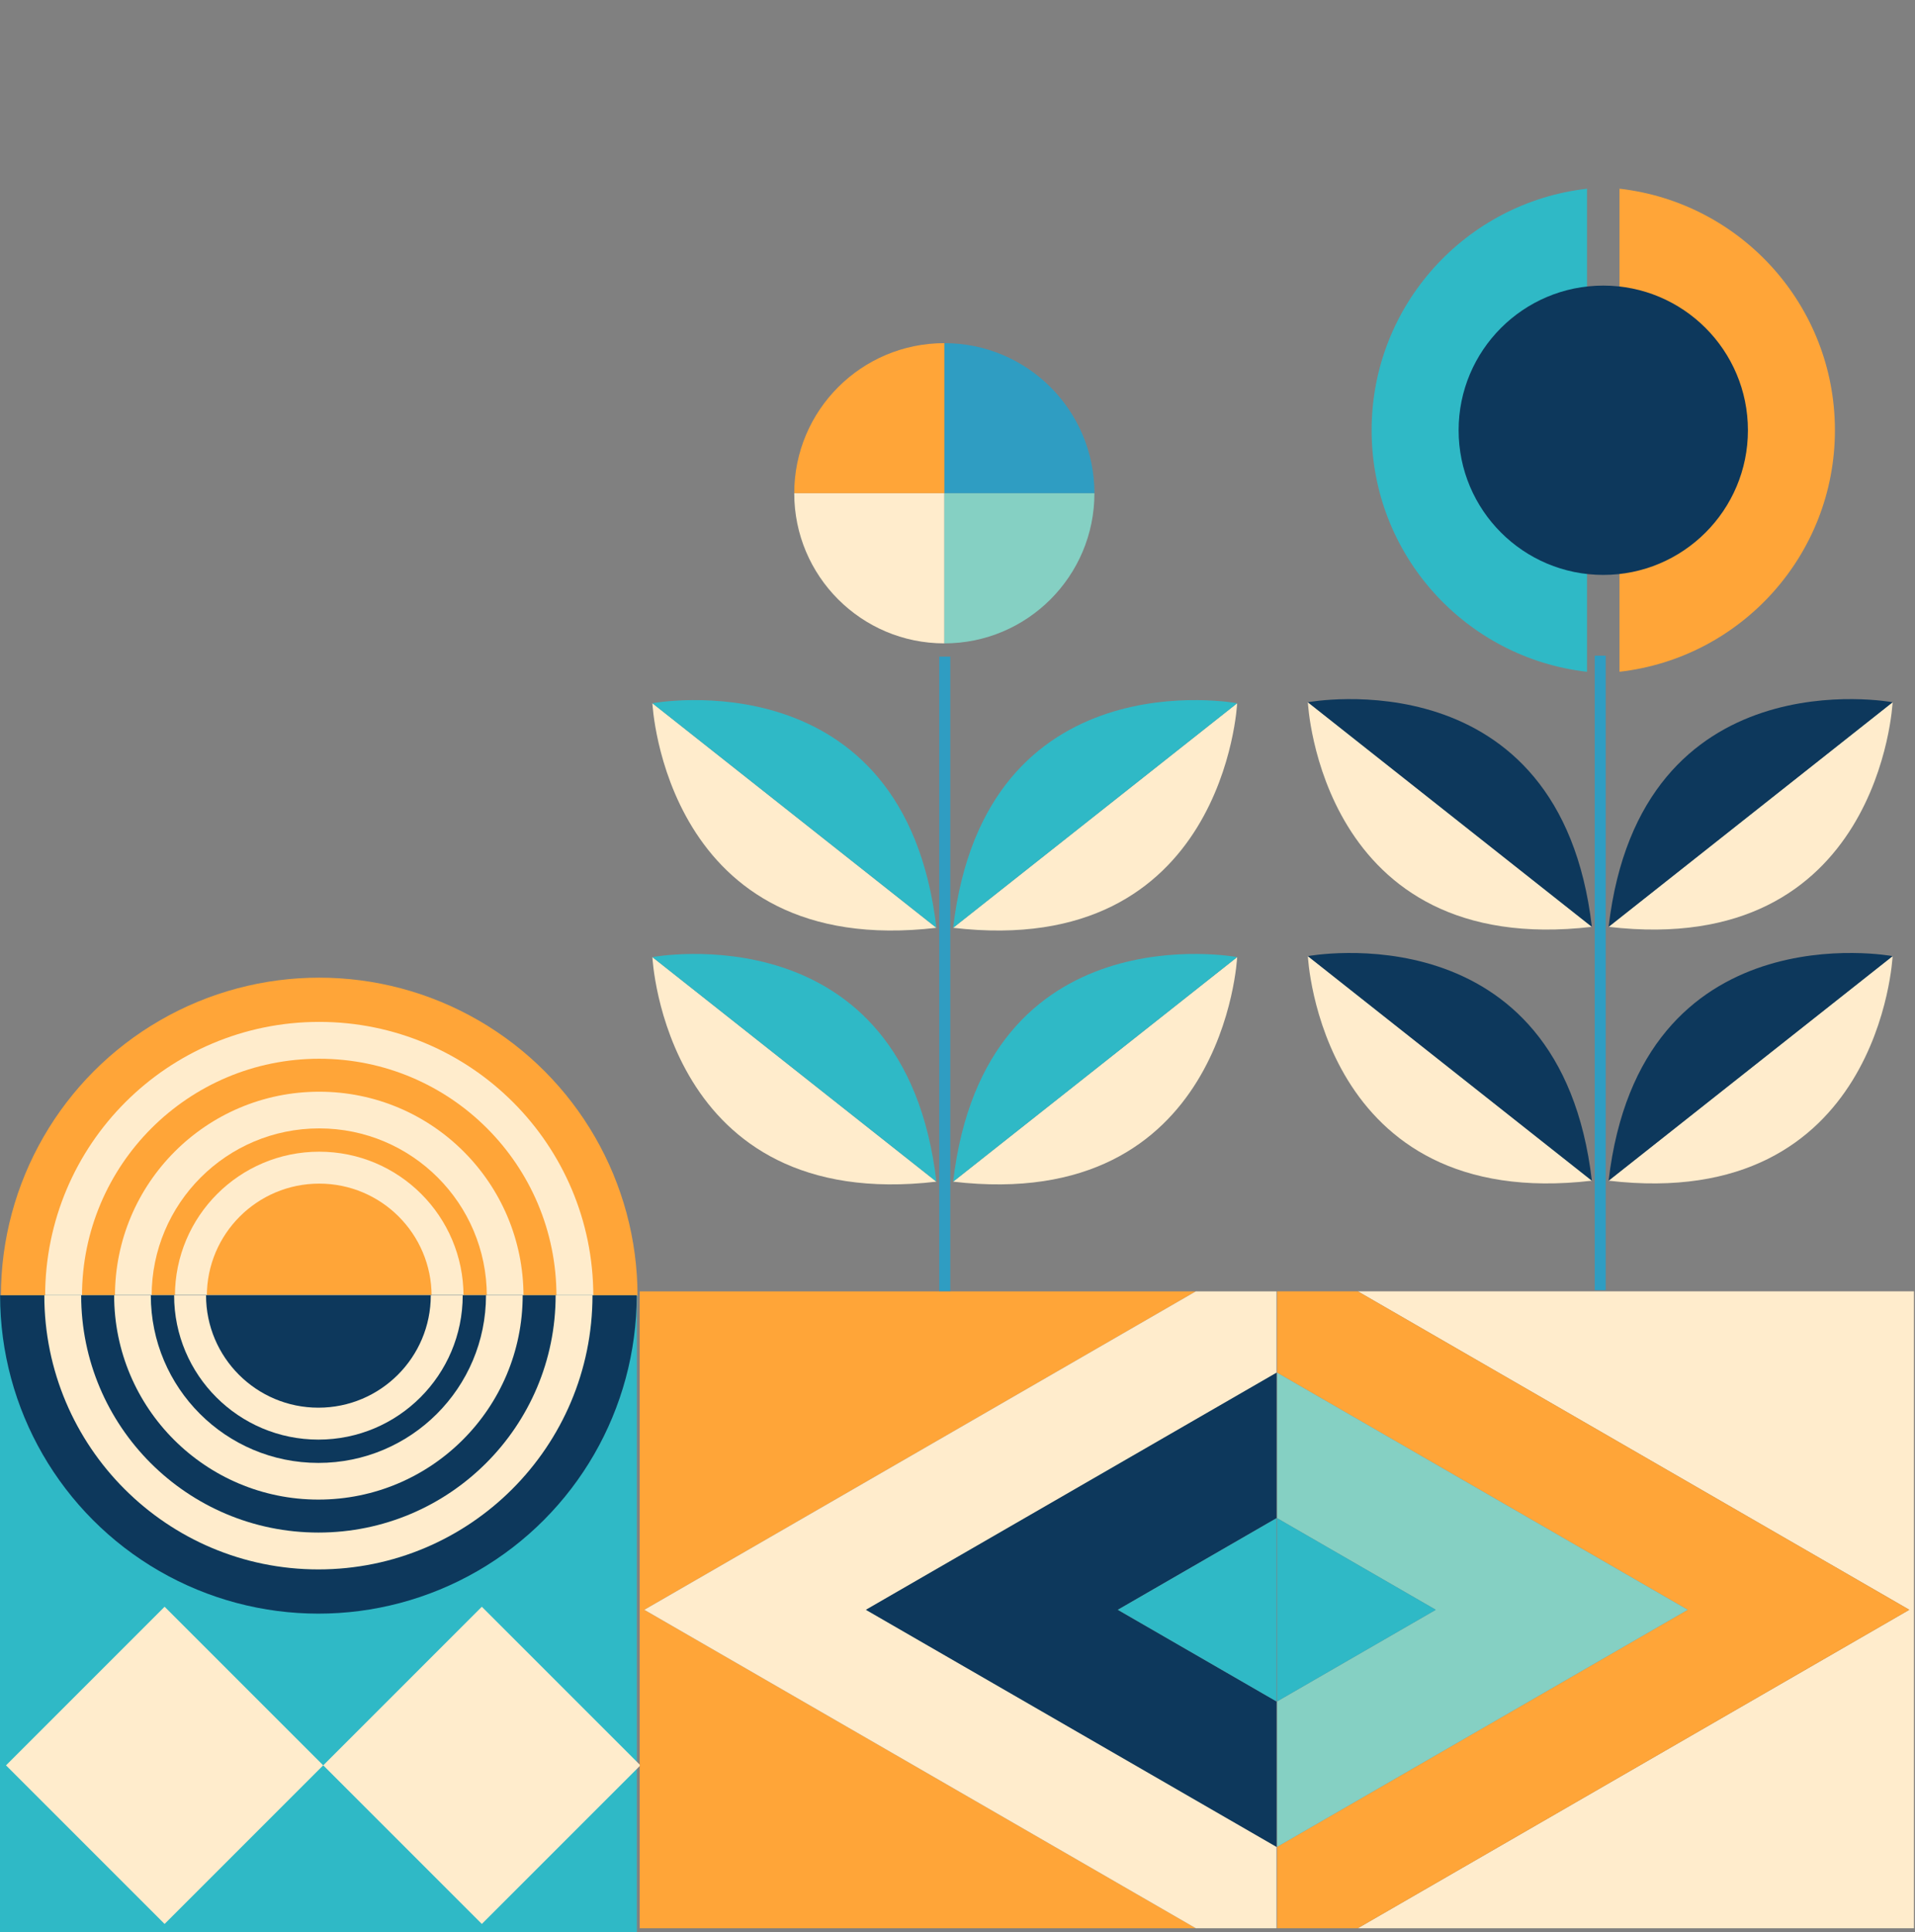 <?xml version="1.0" encoding="utf-8"?>
<!-- Generator: Adobe Illustrator 16.0.0, SVG Export Plug-In . SVG Version: 6.00 Build 0)  -->
<!DOCTYPE svg PUBLIC "-//W3C//DTD SVG 1.1//EN" "http://www.w3.org/Graphics/SVG/1.1/DTD/svg11.dtd">
<svg version="1.1" id="Layer_1" xmlns="http://www.w3.org/2000/svg" xmlns:xlink="http://www.w3.org/1999/xlink" x="0px" y="0px"
	 width="250.584px" height="252.816px" viewBox="0 0 250.584 252.816" enable-background="new 0 0 250.584 252.816"
	 xml:space="preserve">
<rect x="0" y="0" width="250.584" height="252.816" fill="#808080" stroke="none"/>
<g>
	<g>
		<g>
			<g>
				<defs>
					<rect id="SVGID_1_" x="0.1" y="86.239" width="83.336" height="83.334"/>
				</defs>
				<clipPath id="SVGID_2_">
					<use xlink:href="#SVGID_1_"  overflow="visible"/>
				</clipPath>
				<g clip-path="url(#SVGID_2_)">
					<circle fill="#FFA538" cx="41.771" cy="169.573" r="41.652"/>
					<circle fill="#FFECCC" cx="41.771" cy="169.573" r="35.865"/>
					<circle fill="#FFA538" cx="41.771" cy="169.573" r="31.043"/>
					<circle fill="#FFECCC" cx="41.771" cy="169.573" r="26.729"/>
					<circle fill="#FFA538" cx="41.771" cy="169.573" r="21.93"/>
					<circle fill="#FFECCC" cx="41.771" cy="169.573" r="18.882"/>
					<circle fill="#FFA538" cx="41.771" cy="169.573" r="14.704"/>
				</g>
			</g>
		</g>
	</g>
	<g>
		<rect y="169.482" fill="#2FB9C6" width="83.336" height="83.334"/>
		<g>
			<g>
				<g>
					<defs>
						<rect id="SVGID_3_" y="169.482" width="83.336" height="83.334"/>
					</defs>
					<clipPath id="SVGID_4_">
						<use xlink:href="#SVGID_3_"  overflow="visible"/>
					</clipPath>
					<g clip-path="url(#SVGID_4_)">
						<circle fill="#0D385C" cx="41.664" cy="169.482" r="41.652"/>
						<circle fill="#FFECCC" cx="41.664" cy="169.482" r="35.865"/>
						<circle fill="#0D385C" cx="41.664" cy="169.482" r="31.043"/>
						<circle fill="#FFECCC" cx="41.665" cy="169.482" r="26.729"/>
						<circle fill="#0D385C" cx="41.664" cy="169.482" r="21.93"/>
						<circle fill="#FFECCC" cx="41.665" cy="169.482" r="18.882"/>
						<circle fill="#0D385C" cx="41.665" cy="169.482" r="14.704"/>
					</g>
				</g>
			</g>
		</g>
	</g>
	<g>
		
			<rect x="6.881" y="216.278" transform="matrix(-0.707 -0.707 0.707 -0.707 -126.506 409.508)" fill="#FFECCC" width="29.352" height="29.352"/>
		
			<rect x="48.394" y="216.279" transform="matrix(-0.707 -0.707 0.707 -0.707 -55.644 438.86)" fill="#FFECCC" width="29.353" height="29.351"/>
	</g>
	<g>
		<g>
			<path fill="#2F9DC2" d="M123.569,64.539h19.64c0-10.847-8.792-19.64-19.64-19.64V64.539z"/>
			<path fill="#FFA538" d="M123.569,64.539h-19.64c0-10.847,8.792-19.64,19.64-19.64V64.539z"/>
		</g>
		<g>
			<path fill="#FFECCC" d="M123.569,64.538h-19.64c0,10.848,8.792,19.643,19.64,19.643V64.538z"/>
			<path fill="#85D0C3" d="M123.569,64.538h19.64c0,10.848-8.792,19.643-19.64,19.643V64.538z"/>
		</g>
	</g>
	<g>
		<polygon fill="#FFA538" points="84.313,210.632 156.483,168.964 83.708,168.964 83.708,252.3 156.483,252.3 		"/>
		<polygon fill="#FFECCC" points="156.483,252.3 167.04,252.3 167.04,241.65 113.313,210.632 167.04,179.613 167.04,168.964 
			156.483,168.964 84.313,210.632 		"/>
		<polygon fill="#0D385C" points="167.04,241.65 167.04,222.621 146.274,210.632 167.04,198.643 167.04,179.613 113.313,210.632 		
			"/>
		<polygon fill="#2FB9C6" points="167.04,222.621 167.04,198.643 146.274,210.632 		"/>
	</g>
	<g>
		<polygon fill="#FFECCC" points="249.842,210.63 177.671,252.298 250.446,252.298 250.446,168.962 177.671,168.962 		"/>
		<polygon fill="#FFA538" points="177.671,168.962 167.115,168.962 167.115,179.611 220.842,210.63 167.115,241.648 
			167.115,252.298 177.671,252.298 249.842,210.63 		"/>
		<polygon fill="#85D0C3" points="167.115,179.611 167.115,198.641 187.881,210.63 167.115,222.619 167.115,241.648 220.842,210.63 
					"/>
		<polygon fill="#2FB9C6" points="167.115,198.641 167.115,222.619 187.881,210.63 		"/>
	</g>
	<g>
		<g>
			<path fill="#FFECCC" d="M85.368,92.014c0,0,1.594,33.543,37.166,29.383L85.368,92.014z"/>
			<path fill="#2FB9C6" d="M85.368,92.014c0,0,33.004-6.189,37.164,29.383L85.368,92.014z"/>
		</g>
		<g>
			<path fill="#FFECCC" d="M161.886,92.014c0,0-1.594,33.543-37.166,29.383L161.886,92.014z"/>
			<path fill="#2FB9C6" d="M161.886,92.014c0,0-33.004-6.189-37.164,29.383L161.886,92.014z"/>
		</g>
		<g>
			<g>
				<path fill="#FFECCC" d="M85.368,125.23c0,0,1.594,33.543,37.166,29.383L85.368,125.23z"/>
				<path fill="#2FB9C6" d="M85.368,125.23c0,0,33.004-6.188,37.164,29.383L85.368,125.23z"/>
			</g>
			<g>
				<path fill="#FFECCC" d="M161.886,125.23c0,0-1.594,33.543-37.166,29.383L161.886,125.23z"/>
				<path fill="#2FB9C6" d="M161.886,125.23c0,0-33.004-6.188-37.164,29.383L161.886,125.23z"/>
			</g>
		</g>
		<rect x="122.905" y="85.917" fill="#2F9DC2" width="1.442" height="83.028"/>
	</g>
	<g>
		<g>
			<path fill="#FFECCC" d="M171.138,91.885c0,0,1.594,33.546,37.166,29.386L171.138,91.885z"/>
			<path fill="#0D385C" d="M171.138,91.885c0,0,33.004-6.188,37.164,29.386L171.138,91.885z"/>
		</g>
		<g>
			<path fill="#FFECCC" d="M247.655,91.885c0,0-1.594,33.546-37.166,29.386L247.655,91.885z"/>
			<path fill="#0D385C" d="M247.655,91.885c0,0-33.004-6.188-37.163,29.386L247.655,91.885z"/>
		</g>
		<g>
			<g>
				<path fill="#FFECCC" d="M171.138,125.103c0,0,1.594,33.544,37.166,29.384L171.138,125.103z"/>
				<path fill="#0D385C" d="M171.138,125.103c0,0,33.004-6.188,37.164,29.384L171.138,125.103z"/>
			</g>
			<g>
				<path fill="#FFECCC" d="M247.655,125.103c0,0-1.594,33.544-37.166,29.384L247.655,125.103z"/>
				<path fill="#0D385C" d="M247.655,125.103c0,0-33.004-6.188-37.163,29.384L247.655,125.103z"/>
			</g>
		</g>
		<rect x="208.675" y="85.789" fill="#2F9DC2" width="1.442" height="83.027"/>
	</g>
	<g>
		<g>
			<path fill="#FFA538" d="M211.918,87.896c15.86-1.801,28.187-15.259,28.187-31.603c0-16.342-12.326-29.8-28.187-31.602V87.896z"/>
			<path fill="#2FB9C6" d="M207.666,24.694c-15.858,1.803-28.185,15.26-28.185,31.602c0,16.344,12.326,29.802,28.185,31.603V24.694z
				"/>
		</g>
		<circle fill="#0D385C" cx="209.793" cy="56.296" r="18.928"/>
	</g>
</g>
</svg>
